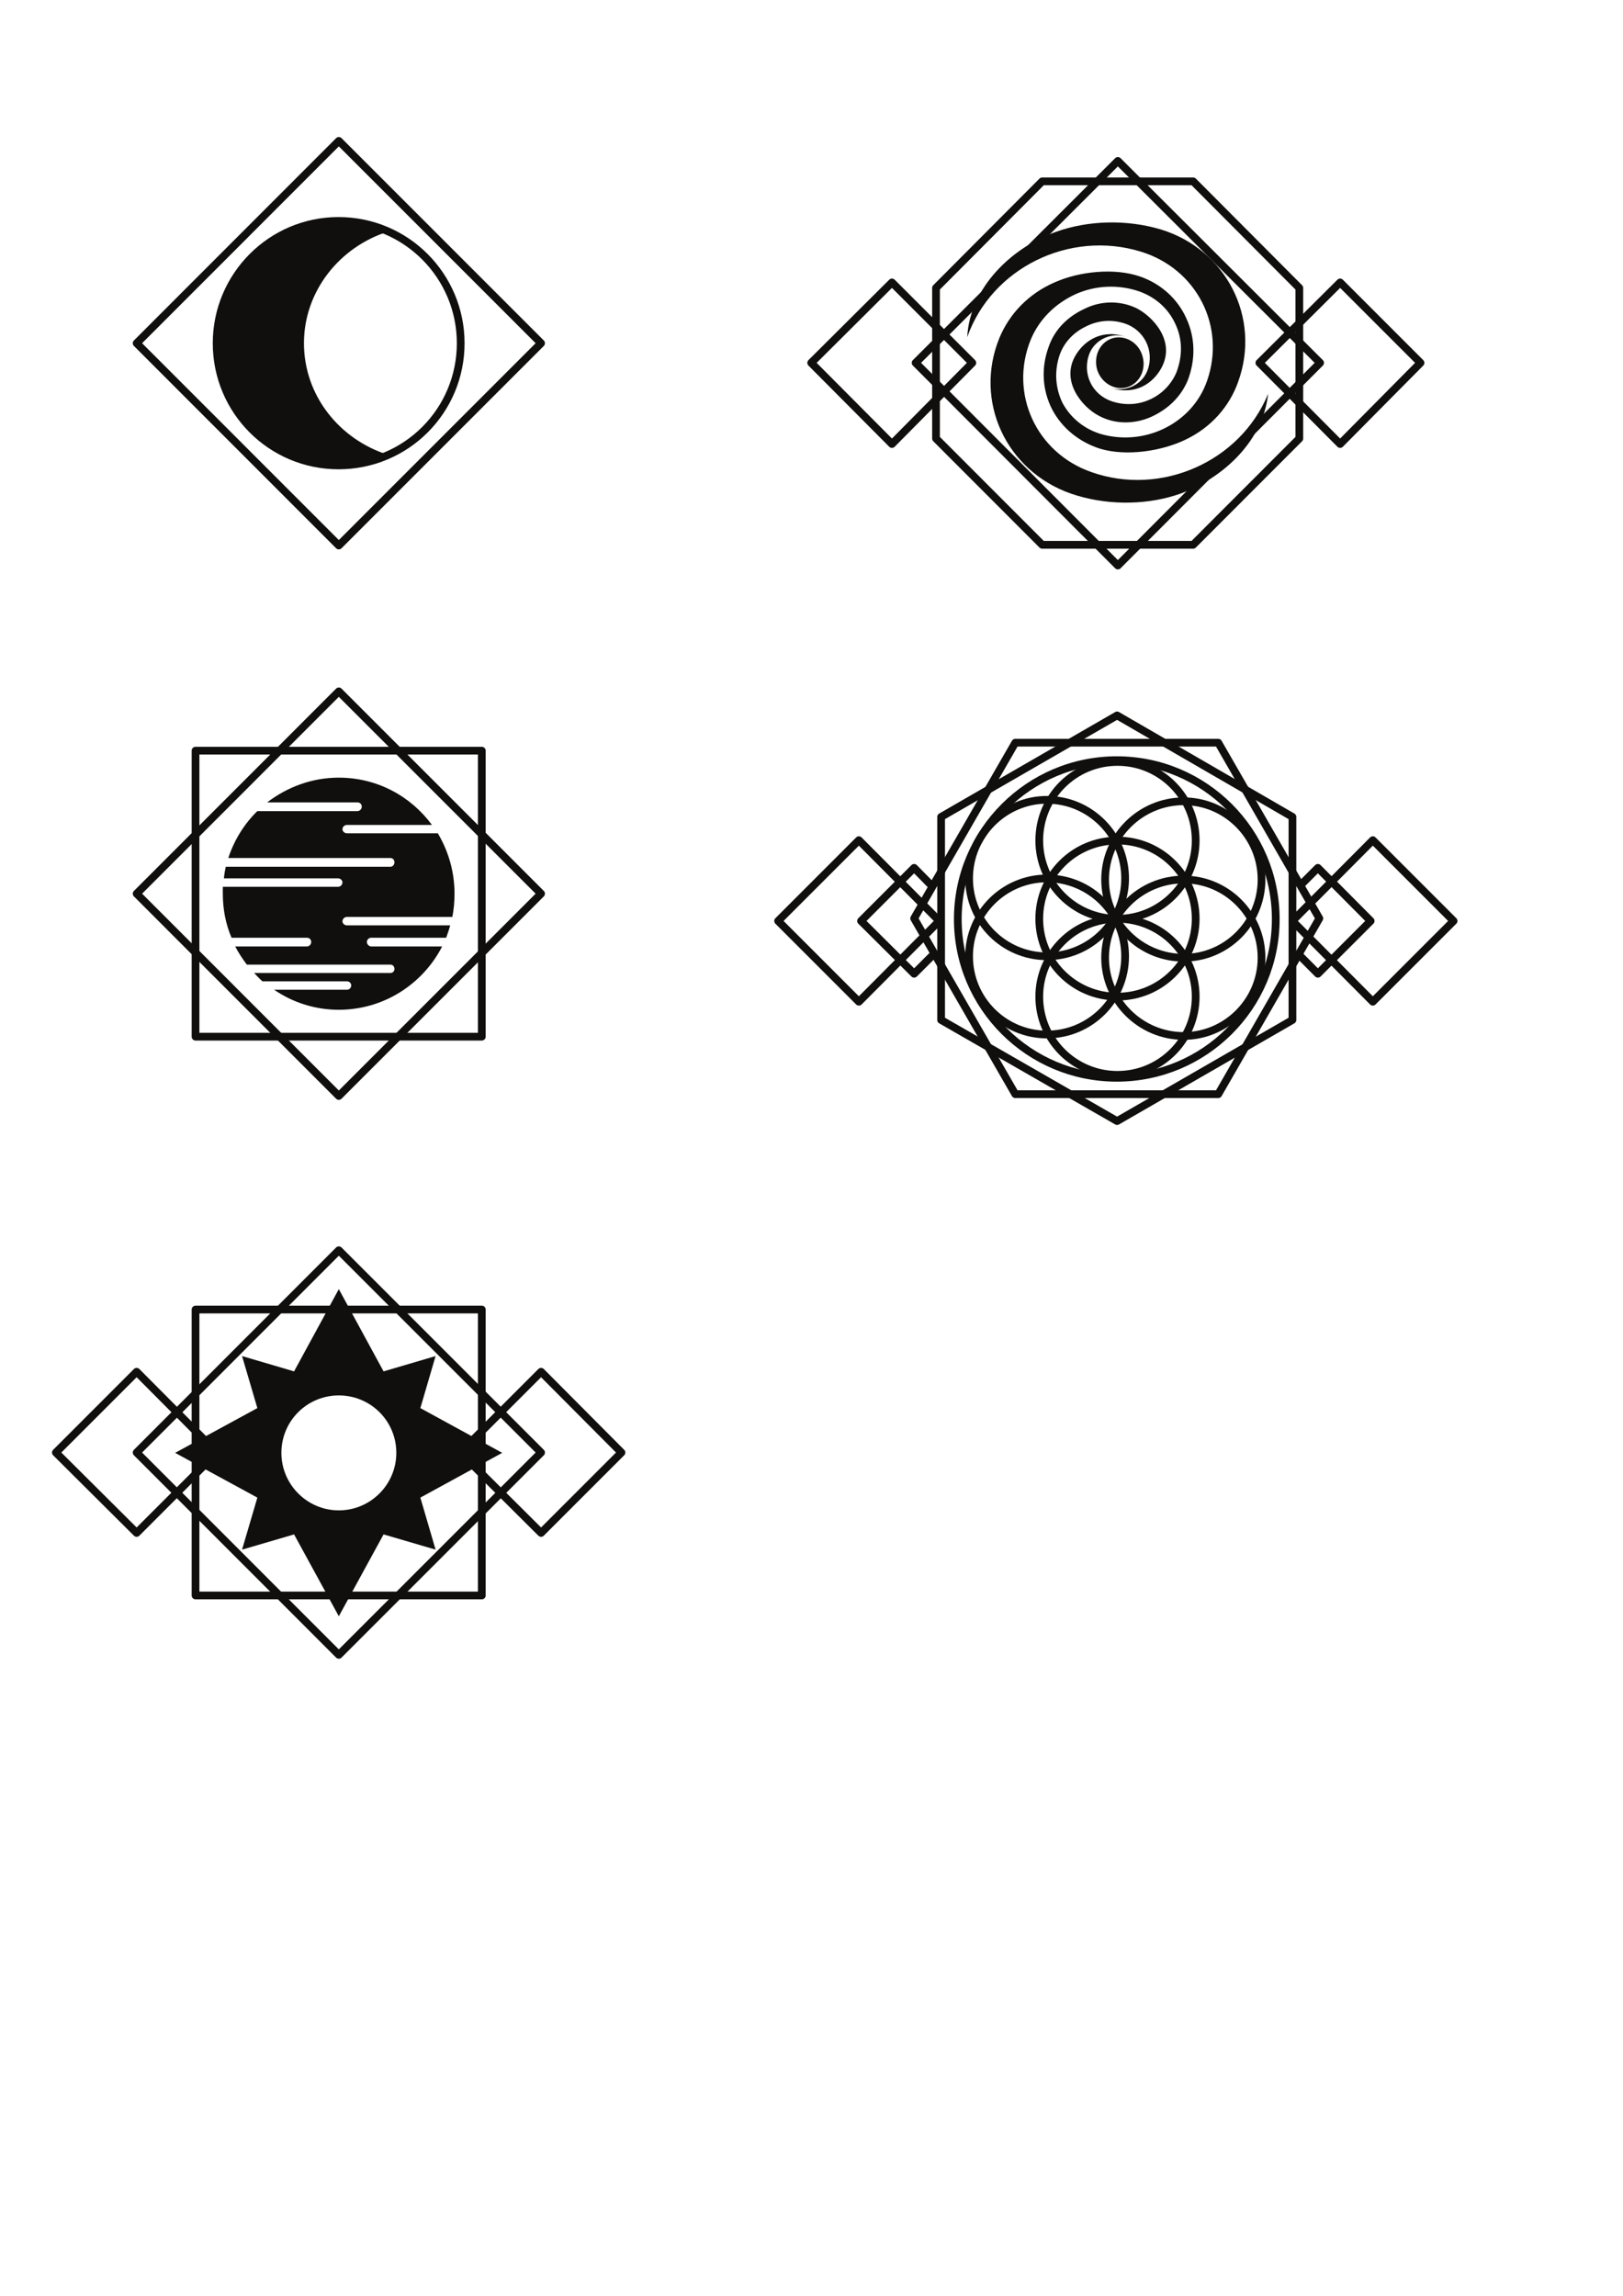 <?xml version="1.0" encoding="UTF-8"?>
<!DOCTYPE svg PUBLIC "-//W3C//DTD SVG 1.1//EN" "http://www.w3.org/Graphics/SVG/1.1/DTD/svg11.dtd">
<svg version="1.2" width="210mm" height="297mm" viewBox="0 0 21000 29700" preserveAspectRatio="xMidYMid" fill-rule="evenodd" stroke-width="28.222" stroke-linejoin="round" xmlns="http://www.w3.org/2000/svg" xmlns:ooo="http://xml.openoffice.org/svg/export" xmlns:xlink="http://www.w3.org/1999/xlink" xmlns:presentation="http://sun.com/xmlns/staroffice/presentation" xmlns:smil="http://www.w3.org/2001/SMIL20/" xmlns:anim="urn:oasis:names:tc:opendocument:xmlns:animation:1.0" xmlns:svg="urn:oasis:names:tc:opendocument:xmlns:svg-compatible:1.0" xml:space="preserve">
 <defs class="ClipPathGroup">
  <clipPath id="presentation_clip_path" clipPathUnits="userSpaceOnUse">
   <rect x="0" y="0" width="21000" height="29700"/>
  </clipPath>
  <clipPath id="presentation_clip_path_shrink" clipPathUnits="userSpaceOnUse">
   <rect x="21" y="29" width="20958" height="29641"/>
  </clipPath>
 </defs>
 <defs class="TextShapeIndex">
  <g ooo:slide="id1" ooo:id-list="id3 id4 id5 id6 id7 id8 id9 id10 id11 id12 id13 id14 id15 id16 id17 id18"/>
 </defs>
 <defs class="EmbeddedBulletChars">
  <g id="bullet-char-template-57356" transform="scale(0,-0)">
   <path d="M 580,1141 L 1163,571 580,0 -4,571 580,1141 Z"/>
  </g>
  <g id="bullet-char-template-57354" transform="scale(0,-0)">
   <path d="M 8,1128 L 1137,1128 1137,0 8,0 8,1128 Z"/>
  </g>
  <g id="bullet-char-template-10146" transform="scale(0,-0)">
   <path d="M 174,0 L 602,739 174,1481 1456,739 174,0 Z M 1358,739 L 309,1346 659,739 1358,739 Z"/>
  </g>
  <g id="bullet-char-template-10132" transform="scale(0,-0)">
   <path d="M 2015,739 L 1276,0 717,0 1260,543 174,543 174,936 1260,936 717,1481 1274,1481 2015,739 Z"/>
  </g>
  <g id="bullet-char-template-10007" transform="scale(0,-0)">
   <path d="M 0,-2 C -7,14 -16,27 -25,37 L 356,567 C 262,823 215,952 215,954 215,979 228,992 255,992 264,992 276,990 289,987 310,991 331,999 354,1012 L 381,999 492,748 772,1049 836,1024 860,1049 C 881,1039 901,1025 922,1006 886,937 835,863 770,784 769,783 710,716 594,584 L 774,223 C 774,196 753,168 711,139 L 727,119 C 717,90 699,76 672,76 641,76 570,178 457,381 L 164,-76 C 142,-110 111,-127 72,-127 30,-127 9,-110 8,-76 1,-67 -2,-52 -2,-32 -2,-23 -1,-13 0,-2 Z"/>
  </g>
  <g id="bullet-char-template-10004" transform="scale(0,-0)">
   <path d="M 285,-33 C 182,-33 111,30 74,156 52,228 41,333 41,471 41,549 55,616 82,672 116,743 169,778 240,778 293,778 328,747 346,684 L 369,508 C 377,444 397,411 428,410 L 1163,1116 C 1174,1127 1196,1133 1229,1133 1271,1133 1292,1118 1292,1087 L 1292,965 C 1292,929 1282,901 1262,881 L 442,47 C 390,-6 338,-33 285,-33 Z"/>
  </g>
  <g id="bullet-char-template-9679" transform="scale(0,-0)">
   <path d="M 813,0 C 632,0 489,54 383,161 276,268 223,411 223,592 223,773 276,916 383,1023 489,1130 632,1184 813,1184 992,1184 1136,1130 1245,1023 1353,916 1407,772 1407,592 1407,412 1353,268 1245,161 1136,54 992,0 813,0 Z"/>
  </g>
  <g id="bullet-char-template-8226" transform="scale(0,-0)">
   <path d="M 346,457 C 273,457 209,483 155,535 101,586 74,649 74,723 74,796 101,859 155,911 209,963 273,989 346,989 419,989 480,963 531,910 582,859 608,796 608,723 608,648 583,586 532,535 482,483 420,457 346,457 Z"/>
  </g>
  <g id="bullet-char-template-8211" transform="scale(0,-0)">
   <path d="M -4,459 L 1135,459 1135,606 -4,606 -4,459 Z"/>
  </g>
  <g id="bullet-char-template-61548" transform="scale(0,-0)">
   <path d="M 173,740 C 173,903 231,1043 346,1159 462,1274 601,1332 765,1332 928,1332 1067,1274 1183,1159 1299,1043 1357,903 1357,740 1357,577 1299,437 1183,322 1067,206 928,148 765,148 601,148 462,206 346,322 231,437 173,577 173,740 Z"/>
  </g>
 </defs>
 <g>
  <g id="id2" class="Master_Slide">
   <g id="bg-id2" class="Background"/>
   <g id="bo-id2" class="BackgroundObjects"/>
  </g>
 </g>
 <g class="SlideGroup">
  <g>
   <g id="container-id1">
    <g id="id1" class="Slide" clip-path="url(#presentation_clip_path)">
     <g class="Page">
      <g class="com.sun.star.drawing.PolyPolygonShape">
       <g id="id3">
        <rect class="BoundingBox" stroke="none" fill="none" x="1696" y="1752" width="5377" height="5377"/>
        <path fill="none" stroke="rgb(16,15,13)" stroke-width="100" stroke-linejoin="miter" d="M 4384,7057 L 1768,4440 4384,1823 7001,4440 4384,7057 Z"/>
       </g>
      </g>
      <g class="com.sun.star.drawing.ClosedBezierShape">
       <g id="id4">
        <rect class="BoundingBox" stroke="none" fill="none" x="2802" y="2858" width="2224" height="3165"/>
        <path fill="rgb(16,15,13)" stroke="none" d="M 3933,4440 C 3933,3767 4394,3193 5024,2995 4831,2910 4615,2858 4384,2858 3509,2858 2803,3569 2803,4440 2803,5315 3509,6021 4384,6021 4615,6021 4831,5974 5024,5885 4394,5687 3933,5118 3933,4440 Z"/>
       </g>
      </g>
      <g class="com.sun.star.drawing.ClosedBezierShape">
       <g id="id5">
        <rect class="BoundingBox" stroke="none" fill="none" x="2752" y="2808" width="3261" height="3265"/>
        <path fill="none" stroke="rgb(16,15,13)" stroke-width="100" stroke-linejoin="miter" d="M 5961,4440 C 5961,5315 5255,6021 4380,6021 3509,6021 2803,5315 2803,4440 2803,3569 3509,2858 4380,2858 5255,2858 5961,3569 5961,4440 Z"/>
       </g>
      </g>
      <g class="com.sun.star.drawing.PolyPolygonShape">
       <g id="id6">
        <rect class="BoundingBox" stroke="none" fill="none" x="1696" y="8873" width="5377" height="5377"/>
        <path fill="none" stroke="rgb(16,15,13)" stroke-width="100" stroke-linejoin="miter" d="M 4384,14178 L 1768,11561 4384,8944 7001,11561 4384,14178 Z"/>
       </g>
      </g>
      <g class="com.sun.star.drawing.ClosedBezierShape">
       <g id="id7">
        <rect class="BoundingBox" stroke="none" fill="none" x="2882" y="10059" width="3001" height="3005"/>
        <path fill="rgb(16,15,13)" stroke="none" d="M 4747,12187 C 4747,12154 4775,12131 4803,12131 L 5773,12131 C 5792,12079 5810,12027 5825,11971 L 4488,11971 C 4460,11971 4431,11947 4431,11919 4431,11886 4460,11862 4488,11862 L 5853,11862 C 5872,11764 5881,11665 5881,11561 5881,11274 5801,11010 5665,10780 L 4488,10780 C 4460,10780 4431,10756 4431,10728 4431,10695 4460,10672 4488,10672 L 5589,10672 C 5316,10300 4879,10060 4384,10060 4036,10060 3716,10182 3457,10380 L 4624,10380 C 4657,10380 4681,10403 4681,10436 4681,10464 4657,10493 4624,10493 L 3330,10493 C 3161,10657 3029,10869 2954,11100 L 5053,11100 C 5081,11100 5104,11123 5104,11156 5104,11185 5081,11213 5053,11213 L 2921,11213 C 2911,11260 2902,11312 2897,11363 L 4375,11363 C 4403,11363 4431,11387 4431,11415 4431,11448 4403,11472 4375,11472 L 2883,11472 C 2883,11505 2883,11533 2883,11561 2883,11764 2921,11957 2996,12131 L 3970,12131 C 4003,12131 4027,12154 4027,12187 4027,12215 4003,12244 3970,12244 L 3043,12244 C 3085,12324 3137,12404 3194,12479 L 5053,12479 C 5081,12479 5104,12502 5104,12535 5104,12564 5081,12587 5053,12587 L 3288,12587 C 3325,12625 3358,12663 3396,12695 L 4488,12695 C 4521,12695 4544,12719 4544,12747 4544,12780 4521,12804 4488,12804 L 3547,12804 C 3787,12968 4074,13063 4384,13063 4968,13063 5472,12728 5721,12244 L 4803,12244 C 4775,12244 4747,12215 4747,12187 Z"/>
       </g>
      </g>
      <g class="com.sun.star.drawing.PolyPolygonShape">
       <g id="id8">
        <rect class="BoundingBox" stroke="none" fill="none" x="2479" y="9661" width="3807" height="3801"/>
        <path fill="none" stroke="rgb(16,15,13)" stroke-width="100" stroke-linejoin="miter" d="M 2530,9711 L 6234,9711 6234,13411 2530,13411 2530,9711 Z"/>
       </g>
      </g>
      <g class="com.sun.star.drawing.ClosedBezierShape">
       <g id="id9">
        <rect class="BoundingBox" stroke="none" fill="none" x="2266" y="16677" width="4233" height="4233"/>
        <path fill="rgb(16,15,13)" stroke="none" d="M 6498,18795 L 5439,18216 5636,17543 4963,17741 4384,16677 3805,17741 3132,17543 3330,18216 2266,18795 3330,19374 3132,20047 3805,19850 4384,20909 4963,19850 5636,20047 5439,19374 6498,18795 Z M 4384,19539 C 3975,19539 3641,19205 3641,18795 3641,18381 3975,18052 4384,18052 4794,18052 5128,18381 5128,18795 5128,19205 4794,19539 4384,19539 Z"/>
       </g>
      </g>
      <g class="com.sun.star.drawing.PolyPolygonShape">
       <g id="id10">
        <rect class="BoundingBox" stroke="none" fill="none" x="651" y="16103" width="7462" height="5377"/>
        <path fill="none" stroke="rgb(16,15,13)" stroke-width="100" stroke-linejoin="miter" d="M 1768,19831 L 723,18791 1768,17746 2808,18791 1768,19831 Z"/>
        <path fill="none" stroke="rgb(16,15,13)" stroke-width="100" stroke-linejoin="miter" d="M 7001,19831 L 5956,18791 7001,17746 8041,18791 7001,19831 Z"/>
        <path fill="none" stroke="rgb(16,15,13)" stroke-width="100" stroke-linejoin="miter" d="M 4384,21408 L 1768,18791 4384,16174 7001,18791 4384,21408 Z"/>
        <path fill="none" stroke="rgb(16,15,13)" stroke-width="100" stroke-linejoin="miter" d="M 2530,16941 L 6234,16941 6234,20640 2530,20640 2530,16941 Z"/>
       </g>
      </g>
      <g class="com.sun.star.drawing.PolyPolygonShape">
       <g id="id11">
        <rect class="BoundingBox" stroke="none" fill="none" x="10425" y="2011" width="8027" height="5377"/>
        <path fill="none" stroke="rgb(16,15,13)" stroke-width="100" stroke-linejoin="miter" d="M 14464,7316 L 11847,4694 14464,2082 17081,4694 14464,7316 Z"/>
        <path fill="none" stroke="rgb(16,15,13)" stroke-width="100" stroke-linejoin="miter" d="M 11541,5744 L 10496,4694 11541,3654 12581,4694 11541,5744 Z"/>
        <path fill="none" stroke="rgb(16,15,13)" stroke-width="100" stroke-linejoin="miter" d="M 17340,5744 L 16295,4694 17340,3654 18380,4694 17340,5744 Z"/>
       </g>
      </g>
      <g class="com.sun.star.drawing.ClosedBezierShape">
       <g id="id12">
        <rect class="BoundingBox" stroke="none" fill="none" x="12816" y="3512" width="3593" height="2992"/>
        <path fill="rgb(16,15,13)" stroke="none" d="M 15208,6408 C 14789,6540 14285,6535 13852,6384 13015,6088 12600,5189 12930,4375 13062,4055 13311,3800 13641,3655 13965,3509 14427,3462 14756,3579 15024,3673 15236,3866 15349,4116 15467,4370 15471,4652 15368,4921 15278,5137 15109,5297 14888,5396 14671,5490 14422,5490 14215,5377 14008,5269 13711,4930 13923,4587 14036,4403 14266,4248 14582,4361 14389,4290 14172,4389 14097,4572 13998,4827 14125,5100 14379,5189 14539,5245 14718,5241 14874,5170 15034,5100 15156,4972 15222,4817 15302,4605 15302,4389 15208,4191 15118,3993 14954,3848 14747,3772 14478,3678 14182,3688 13918,3805 13650,3928 13443,4135 13335,4398 13057,5090 13405,5857 14121,6107 15024,6427 16050,5970 16408,5095 16342,5735 15773,6229 15208,6408 Z"/>
       </g>
      </g>
      <g class="com.sun.star.drawing.ClosedBezierShape">
       <g id="id13">
        <rect class="BoundingBox" stroke="none" fill="none" x="12515" y="2877" width="3599" height="2977"/>
        <path fill="rgb(16,15,13)" stroke="none" d="M 13659,3001 C 14073,2850 14577,2836 15019,2968 15866,3226 16318,4111 16022,4935 15909,5260 15669,5528 15349,5683 15033,5839 14572,5905 14238,5806 13965,5721 13739,5537 13612,5293 13485,5043 13471,4761 13565,4497 13640,4271 13805,4102 14026,3998 14238,3890 14487,3885 14699,3984 14911,4088 15222,4413 15024,4766 14920,4954 14695,5119 14379,5020 14572,5076 14784,4973 14850,4784 14939,4535 14803,4262 14544,4182 14379,4130 14205,4144 14050,4224 13890,4300 13767,4431 13711,4591 13640,4799 13654,5020 13748,5213 13852,5406 14026,5547 14238,5613 14511,5693 14807,5669 15066,5542 15325,5415 15523,5199 15617,4930 15866,4224 15485,3476 14760,3255 13838,2972 12831,3467 12515,4361 12548,3716 13099,3198 13659,3001 Z"/>
       </g>
      </g>
      <g class="com.sun.star.drawing.ClosedBezierShape">
       <g id="id14">
        <rect class="BoundingBox" stroke="none" fill="none" x="14181" y="4364" width="618" height="658"/>
        <path fill="rgb(16,15,13)" stroke="none" d="M 14780,4598 C 14837,4777 14747,4955 14592,5007 14432,5059 14253,4960 14197,4786 14145,4607 14230,4428 14394,4376 14554,4329 14728,4428 14780,4598 Z"/>
       </g>
      </g>
      <g class="com.sun.star.drawing.PolyPolygonShape">
       <g id="id15">
        <rect class="BoundingBox" stroke="none" fill="none" x="12060" y="2295" width="4804" height="4804"/>
        <path fill="none" stroke="rgb(16,15,13)" stroke-width="100" stroke-linejoin="miter" d="M 13485,2346 L 15438,2346 16812,3725 16812,5673 15438,7048 13485,7048 12111,5673 12111,3725 13485,2346 Z"/>
       </g>
      </g>
      <g class="com.sun.star.drawing.PolyPolygonShape">
       <g id="id16">
        <rect class="BoundingBox" stroke="none" fill="none" x="11770" y="9197" width="5360" height="5365"/>
        <path fill="none" stroke="rgb(16,15,13)" stroke-width="100" stroke-linejoin="miter" d="M 12177,10568 L 14454,9255 16723,10568 16723,13195 14454,14503 12177,13195 12177,10568 Z"/>
        <path fill="none" stroke="rgb(16,15,13)" stroke-width="100" stroke-linejoin="miter" d="M 15763,9608 L 17071,11881 15763,14155 13137,14155 11828,11881 13137,9608 15763,9608 Z"/>
       </g>
      </g>
      <g class="com.sun.star.drawing.ClosedBezierShape">
       <g id="id17">
        <rect class="BoundingBox" stroke="none" fill="none" x="12343" y="9783" width="4215" height="4211"/>
        <path fill="none" stroke="rgb(16,15,13)" stroke-width="100" stroke-linejoin="miter" d="M 15471,10874 C 15471,11430 15019,11886 14459,11886 13899,11886 13447,11430 13447,10874 13447,10309 13899,9857 14459,9857 15019,9857 15471,10309 15471,10874 Z"/>
        <path fill="none" stroke="rgb(16,15,13)" stroke-width="100" stroke-linejoin="miter" d="M 15471,11886 C 15471,12441 15019,12893 14459,12893 13899,12893 13447,12441 13447,11886 13447,11326 13899,10874 14459,10874 15019,10874 15471,11326 15471,11886 Z"/>
        <path fill="none" stroke="rgb(16,15,13)" stroke-width="100" stroke-linejoin="miter" d="M 15471,12893 C 15471,13453 15019,13905 14459,13905 13899,13905 13447,13453 13447,12893 13447,12338 13899,11886 14459,11886 15019,11886 15471,12338 15471,12893 Z"/>
        <path fill="none" stroke="rgb(16,15,13)" stroke-width="100" stroke-linejoin="miter" d="M 14558,11364 C 14558,11919 14106,12371 13546,12371 12991,12371 12539,11919 12539,11364 12539,10804 12991,10347 13546,10347 14106,10347 14558,10804 14558,11364 Z"/>
        <path fill="none" stroke="rgb(16,15,13)" stroke-width="100" stroke-linejoin="miter" d="M 14558,12371 C 14558,12931 14106,13383 13546,13383 12991,13383 12539,12931 12539,12371 12539,11815 12991,11364 13546,11364 14106,11364 14558,11815 14558,12371 Z"/>
        <path fill="none" stroke="rgb(16,15,13)" stroke-width="100" stroke-linejoin="miter" d="M 16323,11378 C 16323,11938 15871,12390 15316,12390 14756,12390 14299,11938 14299,11378 14299,10822 14756,10366 15316,10366 15871,10366 16323,10822 16323,11378 Z"/>
        <path fill="none" stroke="rgb(16,15,13)" stroke-width="100" stroke-linejoin="miter" d="M 16323,12390 C 16323,12945 15871,13402 15316,13402 14756,13402 14299,12945 14299,12390 14299,11830 14756,11378 15316,11378 15871,11378 16323,11830 16323,12390 Z"/>
        <path fill="none" stroke="rgb(16,15,13)" stroke-width="100" stroke-linejoin="miter" d="M 16507,11891 C 16507,13025 15584,13943 14450,13943 13315,13943 12393,13025 12393,11891 12393,10756 13315,9834 14450,9834 15584,9834 16507,10756 16507,11891 Z"/>
       </g>
      </g>
      <g class="com.sun.star.drawing.PolyLineShape">
       <g id="id18">
        <rect class="BoundingBox" stroke="none" fill="none" x="9997" y="10798" width="8883" height="2198"/>
        <path fill="none" stroke="rgb(16,15,13)" stroke-width="100" stroke-linejoin="miter" d="M 11113,12959 L 10068,11914 11113,10869 12153,11914 11113,12959 Z"/>
        <path fill="none" stroke="rgb(16,15,13)" stroke-width="100" stroke-linejoin="miter" d="M 12092,12333 L 11828,12597 11141,11914 11828,11227 12064,11467"/>
        <path fill="none" stroke="rgb(16,15,13)" stroke-width="100" stroke-linejoin="miter" d="M 17763,12959 L 18808,11914 17763,10869 16723,11914 17763,12959 Z"/>
        <path fill="none" stroke="rgb(16,15,13)" stroke-width="100" stroke-linejoin="miter" d="M 16789,12333 L 17052,12597 17735,11914 17052,11227 16812,11467"/>
       </g>
      </g>
     </g>
    </g>
   </g>
  </g>
 </g>
</svg>